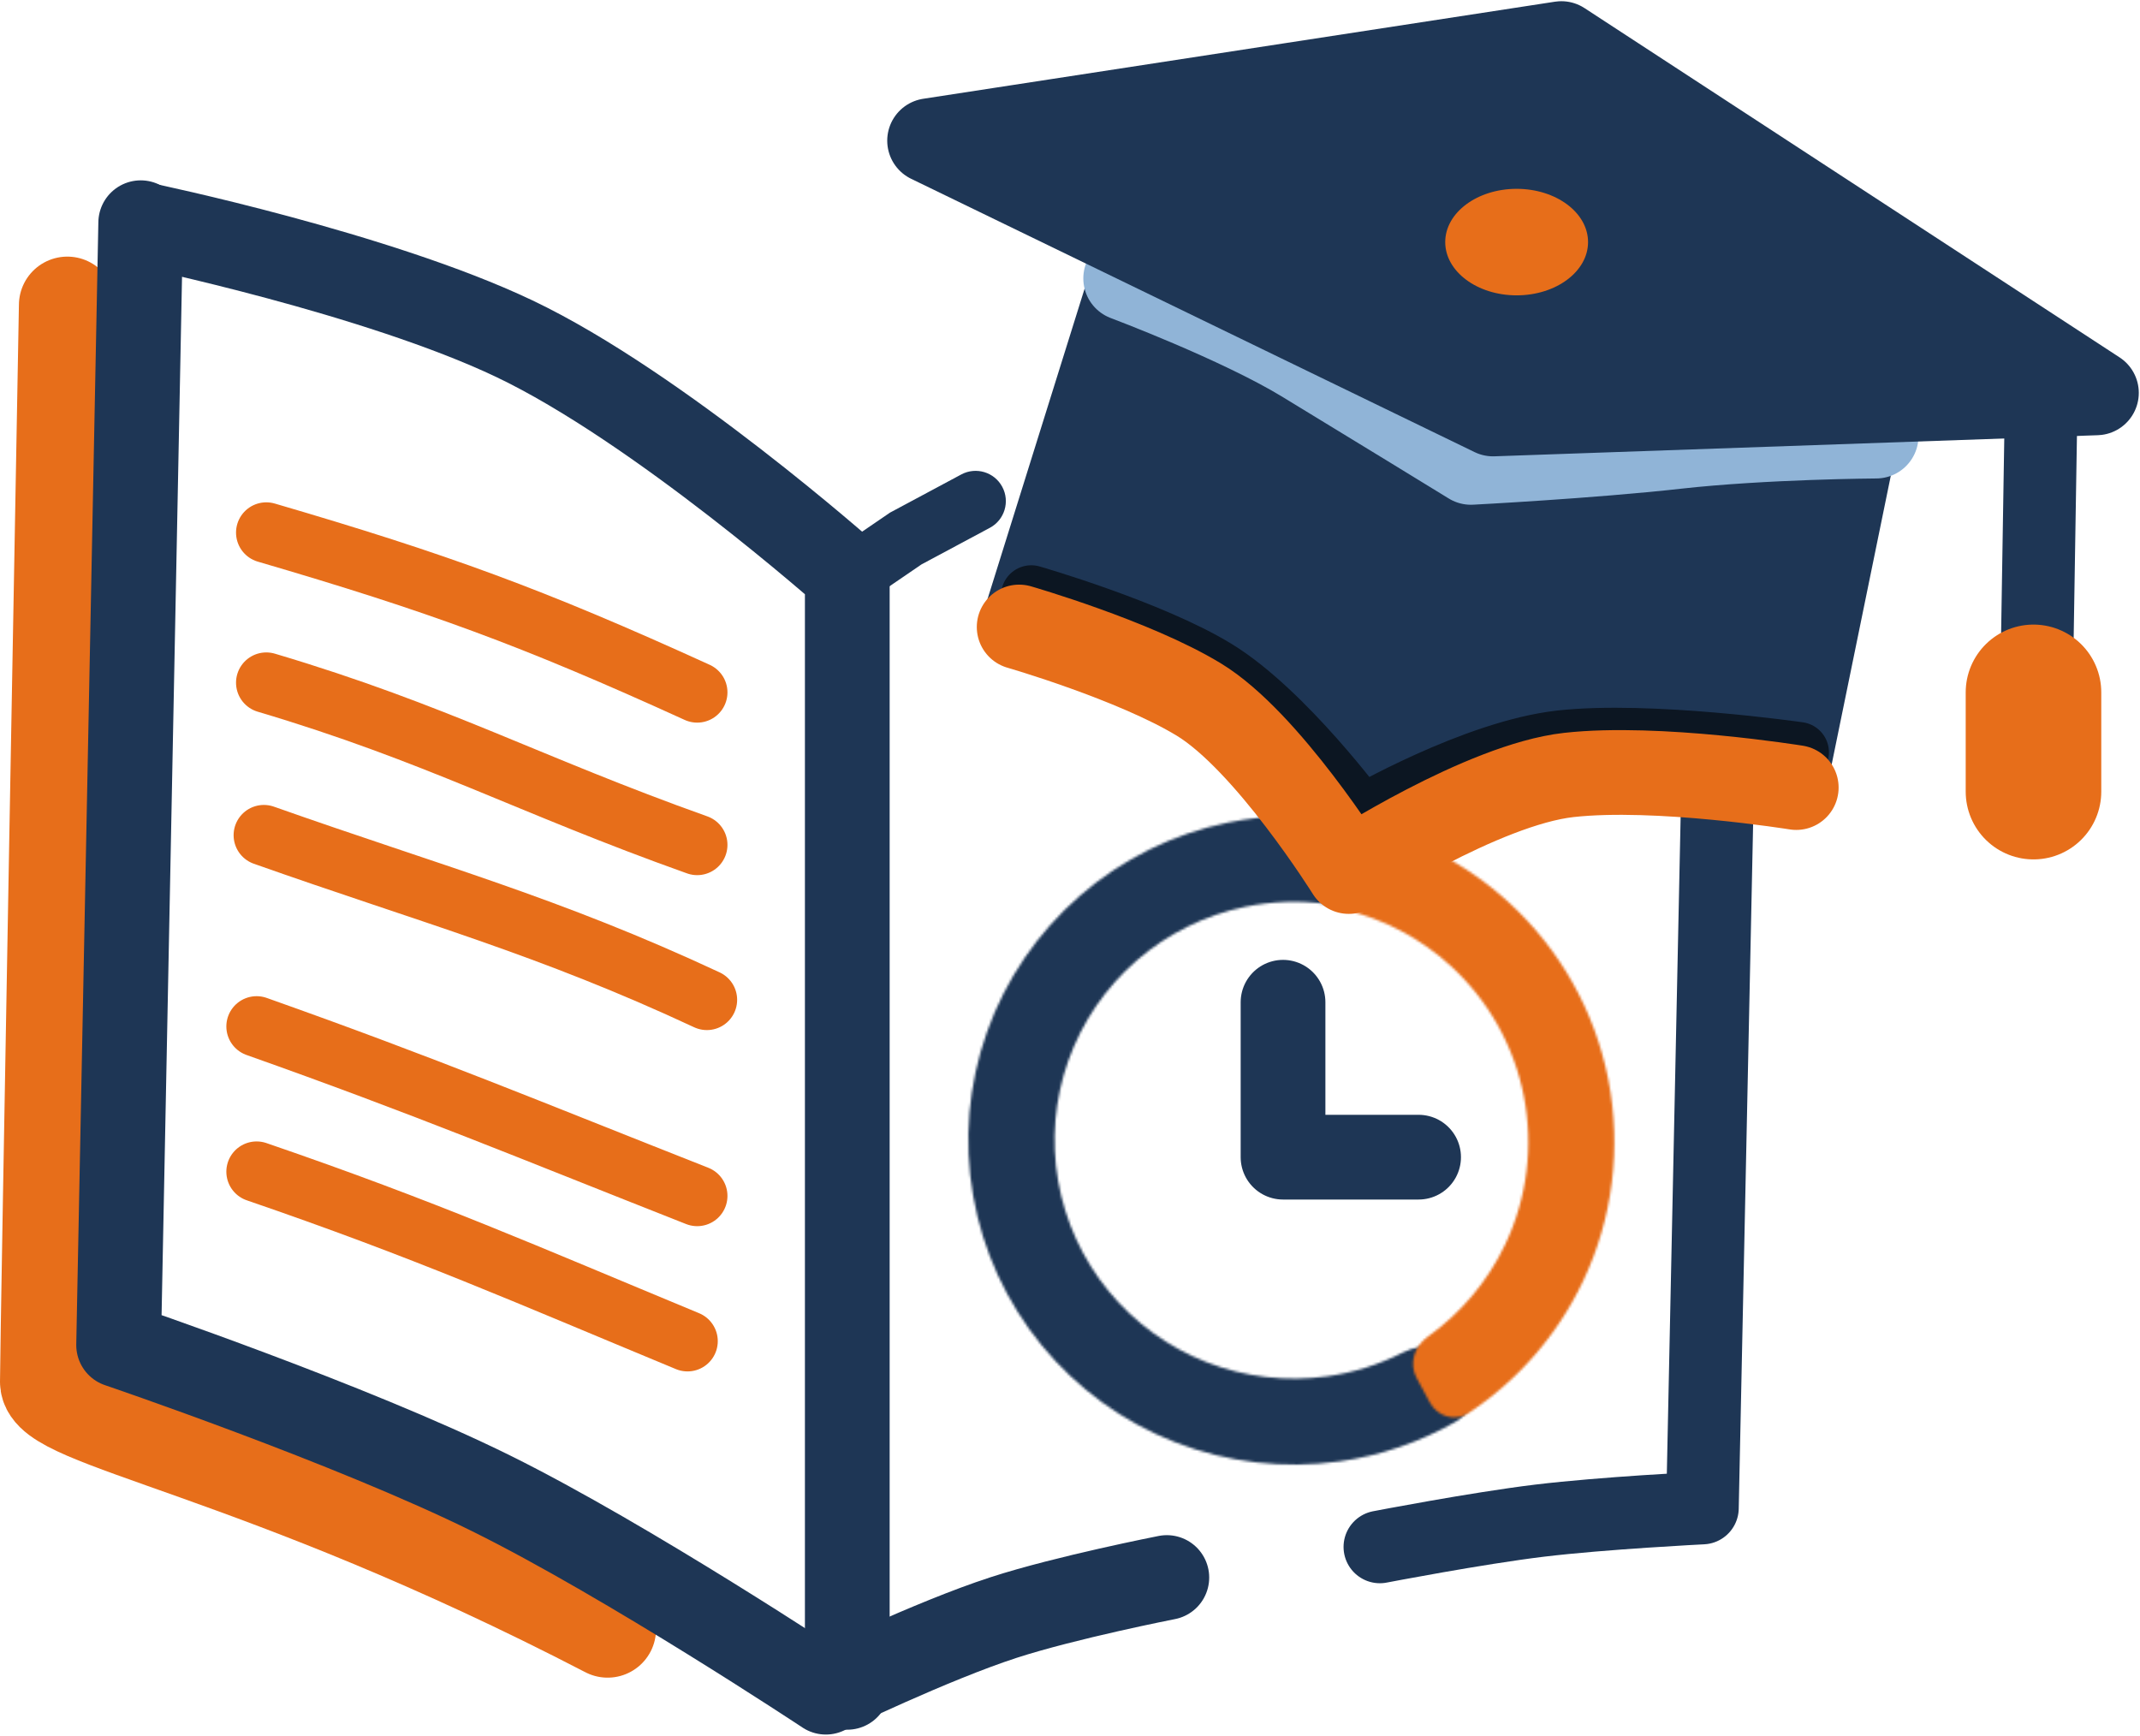 <svg width="884" height="717" viewBox="0 0 884 717" fill="none" xmlns="http://www.w3.org/2000/svg">
<path d="M408.901 218.02C414.987 214.761 417.278 207.185 414.02 201.099C410.761 195.013 403.185 192.722 397.099 195.98L408.901 218.02ZM374.138 222.455L368.238 211.435L367.643 211.753L367.086 212.134L374.138 222.455ZM347 241L354.053 251.32L381.191 232.775L374.138 222.455L367.086 212.134L339.947 230.68L347 241ZM374.138 222.455L380.039 233.474L408.901 218.02L403 207L397.099 195.98L368.238 211.435L374.138 222.455Z" fill="#1E3655"/>
<path d="M110 220C180.657 240.68 219.692 254.859 288 286" stroke="#E76E1A" stroke-width="25" stroke-linecap="round"/>
<path d="M110 282C180.657 302.993 217.932 324.039 288 349" stroke="#E76E1A" stroke-width="25" stroke-linecap="round"/>
<path d="M109 345C178.384 369.532 226.519 382.443 292 413" stroke="#E76E1A" stroke-width="25" stroke-linecap="round"/>
<path d="M106 424C176.368 448.938 218.067 466.438 288 494" stroke="#E76E1A" stroke-width="25" stroke-linecap="round"/>
<path d="M106 484C176.161 508.062 216.438 526 284 554" stroke="#E76E1A" stroke-width="25" stroke-linecap="round"/>
<path d="M60 93C60 93 155.684 112.906 212.38 139.862C271.895 168.158 350 237.491 350 237.491V697" stroke="#1E3655" stroke-width="35" stroke-linecap="round" stroke-linejoin="round"/>
<path d="M27.816 126C27.816 126 20 554.73 20 570.818C20 586.906 105.974 597.777 251 673" stroke="#E76E1A" stroke-width="40" stroke-linecap="round" stroke-linejoin="round"/>
<mask id="path-9-inside-1_40_2" fill="white">
<path d="M605.277 563.334C611.266 571.148 609.811 582.457 601.257 587.33C586.471 595.752 570.164 601.327 553.19 603.7C530.298 606.9 506.964 604.168 485.44 595.768C463.916 587.367 444.928 573.581 430.31 555.74C415.691 537.9 405.934 516.606 401.981 493.915C398.028 471.223 400.012 447.899 407.742 426.194C415.471 404.489 428.685 385.135 446.109 370C463.533 354.864 484.578 344.459 507.214 339.786C524.018 336.318 541.277 336.096 558.066 339.073C567.74 340.788 572.908 350.923 569.915 360.281C566.931 369.61 556.947 374.591 547.233 373.334C536.352 371.925 525.27 372.327 514.446 374.561C497.809 377.995 482.341 385.643 469.535 396.767C456.729 407.891 447.017 422.116 441.335 438.069C435.654 454.022 434.196 471.164 437.102 487.842C440.007 504.519 447.178 520.17 457.922 533.282C468.667 546.395 482.622 556.527 498.442 562.701C514.262 568.876 531.411 570.884 548.237 568.531C559.182 567.001 569.749 563.66 579.515 558.683C588.242 554.236 599.318 555.56 605.277 563.334Z"/>
</mask>
<path d="M605.277 563.334C611.266 571.148 609.811 582.457 601.257 587.33C586.471 595.752 570.164 601.327 553.19 603.7C530.298 606.9 506.964 604.168 485.44 595.768C463.916 587.367 444.928 573.581 430.31 555.74C415.691 537.9 405.934 516.606 401.981 493.915C398.028 471.223 400.012 447.899 407.742 426.194C415.471 404.489 428.685 385.135 446.109 370C463.533 354.864 484.578 344.459 507.214 339.786C524.018 336.318 541.277 336.096 558.066 339.073C567.74 340.788 572.908 350.923 569.915 360.281C566.931 369.61 556.947 374.591 547.233 373.334C536.352 371.925 525.27 372.327 514.446 374.561C497.809 377.995 482.341 385.643 469.535 396.767C456.729 407.891 447.017 422.116 441.335 438.069C435.654 454.022 434.196 471.164 437.102 487.842C440.007 504.519 447.178 520.17 457.922 533.282C468.667 546.395 482.622 556.527 498.442 562.701C514.262 568.876 531.411 570.884 548.237 568.531C559.182 567.001 569.749 563.66 579.515 558.683C588.242 554.236 599.318 555.56 605.277 563.334Z" stroke="#1E3655" stroke-width="70" stroke-linejoin="round" mask="url(#path-9-inside-1_40_2)"/>
<mask id="path-10-inside-2_40_2" fill="white">
<path d="M590.635 579.324C593.778 585.159 601.092 587.384 606.623 583.733C627.05 570.245 643.467 551.377 653.995 529.109C666.239 503.214 669.874 474.08 664.371 445.969C658.867 417.859 644.512 392.247 623.407 372.881C605.259 356.228 582.938 344.944 558.932 340.156C552.433 338.86 546.498 343.679 545.787 350.268L544.547 361.765C543.836 368.354 548.629 374.199 555.084 375.704C571.543 379.543 586.811 387.566 599.363 399.084C614.875 413.318 625.425 432.142 629.47 452.802C633.515 473.463 630.843 494.876 621.844 513.908C614.563 529.309 603.448 542.498 589.652 552.261C584.242 556.089 582.007 563.31 585.15 569.144L590.635 579.324Z"/>
</mask>
<path d="M590.635 579.324C593.778 585.159 601.092 587.384 606.623 583.733C627.05 570.245 643.467 551.377 653.995 529.109C666.239 503.214 669.874 474.08 664.371 445.969C658.867 417.859 644.512 392.247 623.407 372.881C605.259 356.228 582.938 344.944 558.932 340.156C552.433 338.86 546.498 343.679 545.787 350.268L544.547 361.765C543.836 368.354 548.629 374.199 555.084 375.704C571.543 379.543 586.811 387.566 599.363 399.084C614.875 413.318 625.425 432.142 629.47 452.802C633.515 473.463 630.843 494.876 621.844 513.908C614.563 529.309 603.448 542.498 589.652 552.261C584.242 556.089 582.007 563.31 585.15 569.144L590.635 579.324Z" stroke="#E76E1A" stroke-width="70" stroke-linejoin="round" mask="url(#path-10-inside-2_40_2)"/>
<path d="M530 414V478H586" stroke="#1E3655" stroke-width="35" stroke-linecap="round" stroke-linejoin="round"/>
<path d="M461.439 135L430 235.529C430 235.529 478.967 248.222 506.114 264.901C532.051 280.837 564.414 324 564.414 324C564.414 324 618.671 296.752 655.034 293.86C688.949 291.163 741.903 300.48 741.903 300.48L763 197.469L591.743 213.603L461.439 135Z" fill="#1E3655" stroke="#1E3655" stroke-width="35" stroke-linecap="round"/>
<g filter="url(#filter0_f_40_2)">
<path d="M426 246C426 246 475.377 260.231 502.202 276.625C530.6 293.98 562.293 337 562.293 337C562.293 337 608.961 309.935 644.591 305.938C681.157 301.835 743 310.75 743 310.75" stroke="black" stroke-opacity="0.6" stroke-width="25" stroke-linecap="round" stroke-linejoin="round"/>
</g>
<path d="M465 115C465 115 511.892 132.601 538.677 148.874C567.032 166.102 607.609 191 607.609 191C607.609 191 656.816 188.454 692.391 184.486C728.903 180.413 775 180.143 775 180.143" stroke="#90B4D7" stroke-width="35" stroke-linecap="round" stroke-linejoin="round"/>
<path d="M709.321 333.75L703.245 622.934C703.245 622.934 662.131 624.98 635.971 628.145C610.051 631.28 570 639 570 639M843 177L840.396 337.658" stroke="#1E3655" stroke-width="30" stroke-linecap="round" stroke-linejoin="round"/>
<path d="M384 58.103L644.975 18L866 162.282L616.75 171L384 58.103Z" fill="#1E3655" stroke="#1E3655" stroke-width="35" stroke-linecap="round" stroke-linejoin="round"/>
<path d="M840 286L840 327" stroke="#E76E1A" stroke-width="56" stroke-linecap="round" stroke-linejoin="round"/>
<ellipse cx="626.5" cy="100" rx="29.5" ry="22" fill="#E76E1A"/>
<path d="M58.13 92L49 555.614C49 555.614 144.8 588.144 202.898 616.879C259.417 644.834 341.145 699 341.145 699C341.145 699 385.012 677.746 414.615 668.15C440.388 659.796 482 651.639 482 651.639" stroke="#1E3655" stroke-width="35" stroke-linecap="round" stroke-linejoin="round"/>
<path d="M421 259C421 259 468.346 272.667 495.142 288.91C523.508 306.105 557.142 360 557.142 360C557.142 360 612.469 324.081 648.059 320.12C684.585 316.055 742 325.322 742 325.322" stroke="#E76E1A" stroke-width="35" stroke-linecap="round" stroke-linejoin="round"/>
<defs>
<filter id="filter0_f_40_2" x="393.097" y="213.097" width="382.805" height="156.804" filterUnits="userSpaceOnUse" color-interpolation-filters="sRGB">
<feFlood flood-opacity="0" result="BackgroundImageFix"/>
<feBlend mode="normal" in="SourceGraphic" in2="BackgroundImageFix" result="shape"/>
<feGaussianBlur stdDeviation="10.2" result="effect1_foregroundBlur_40_2"/>
</filter>
</defs>
</svg>
